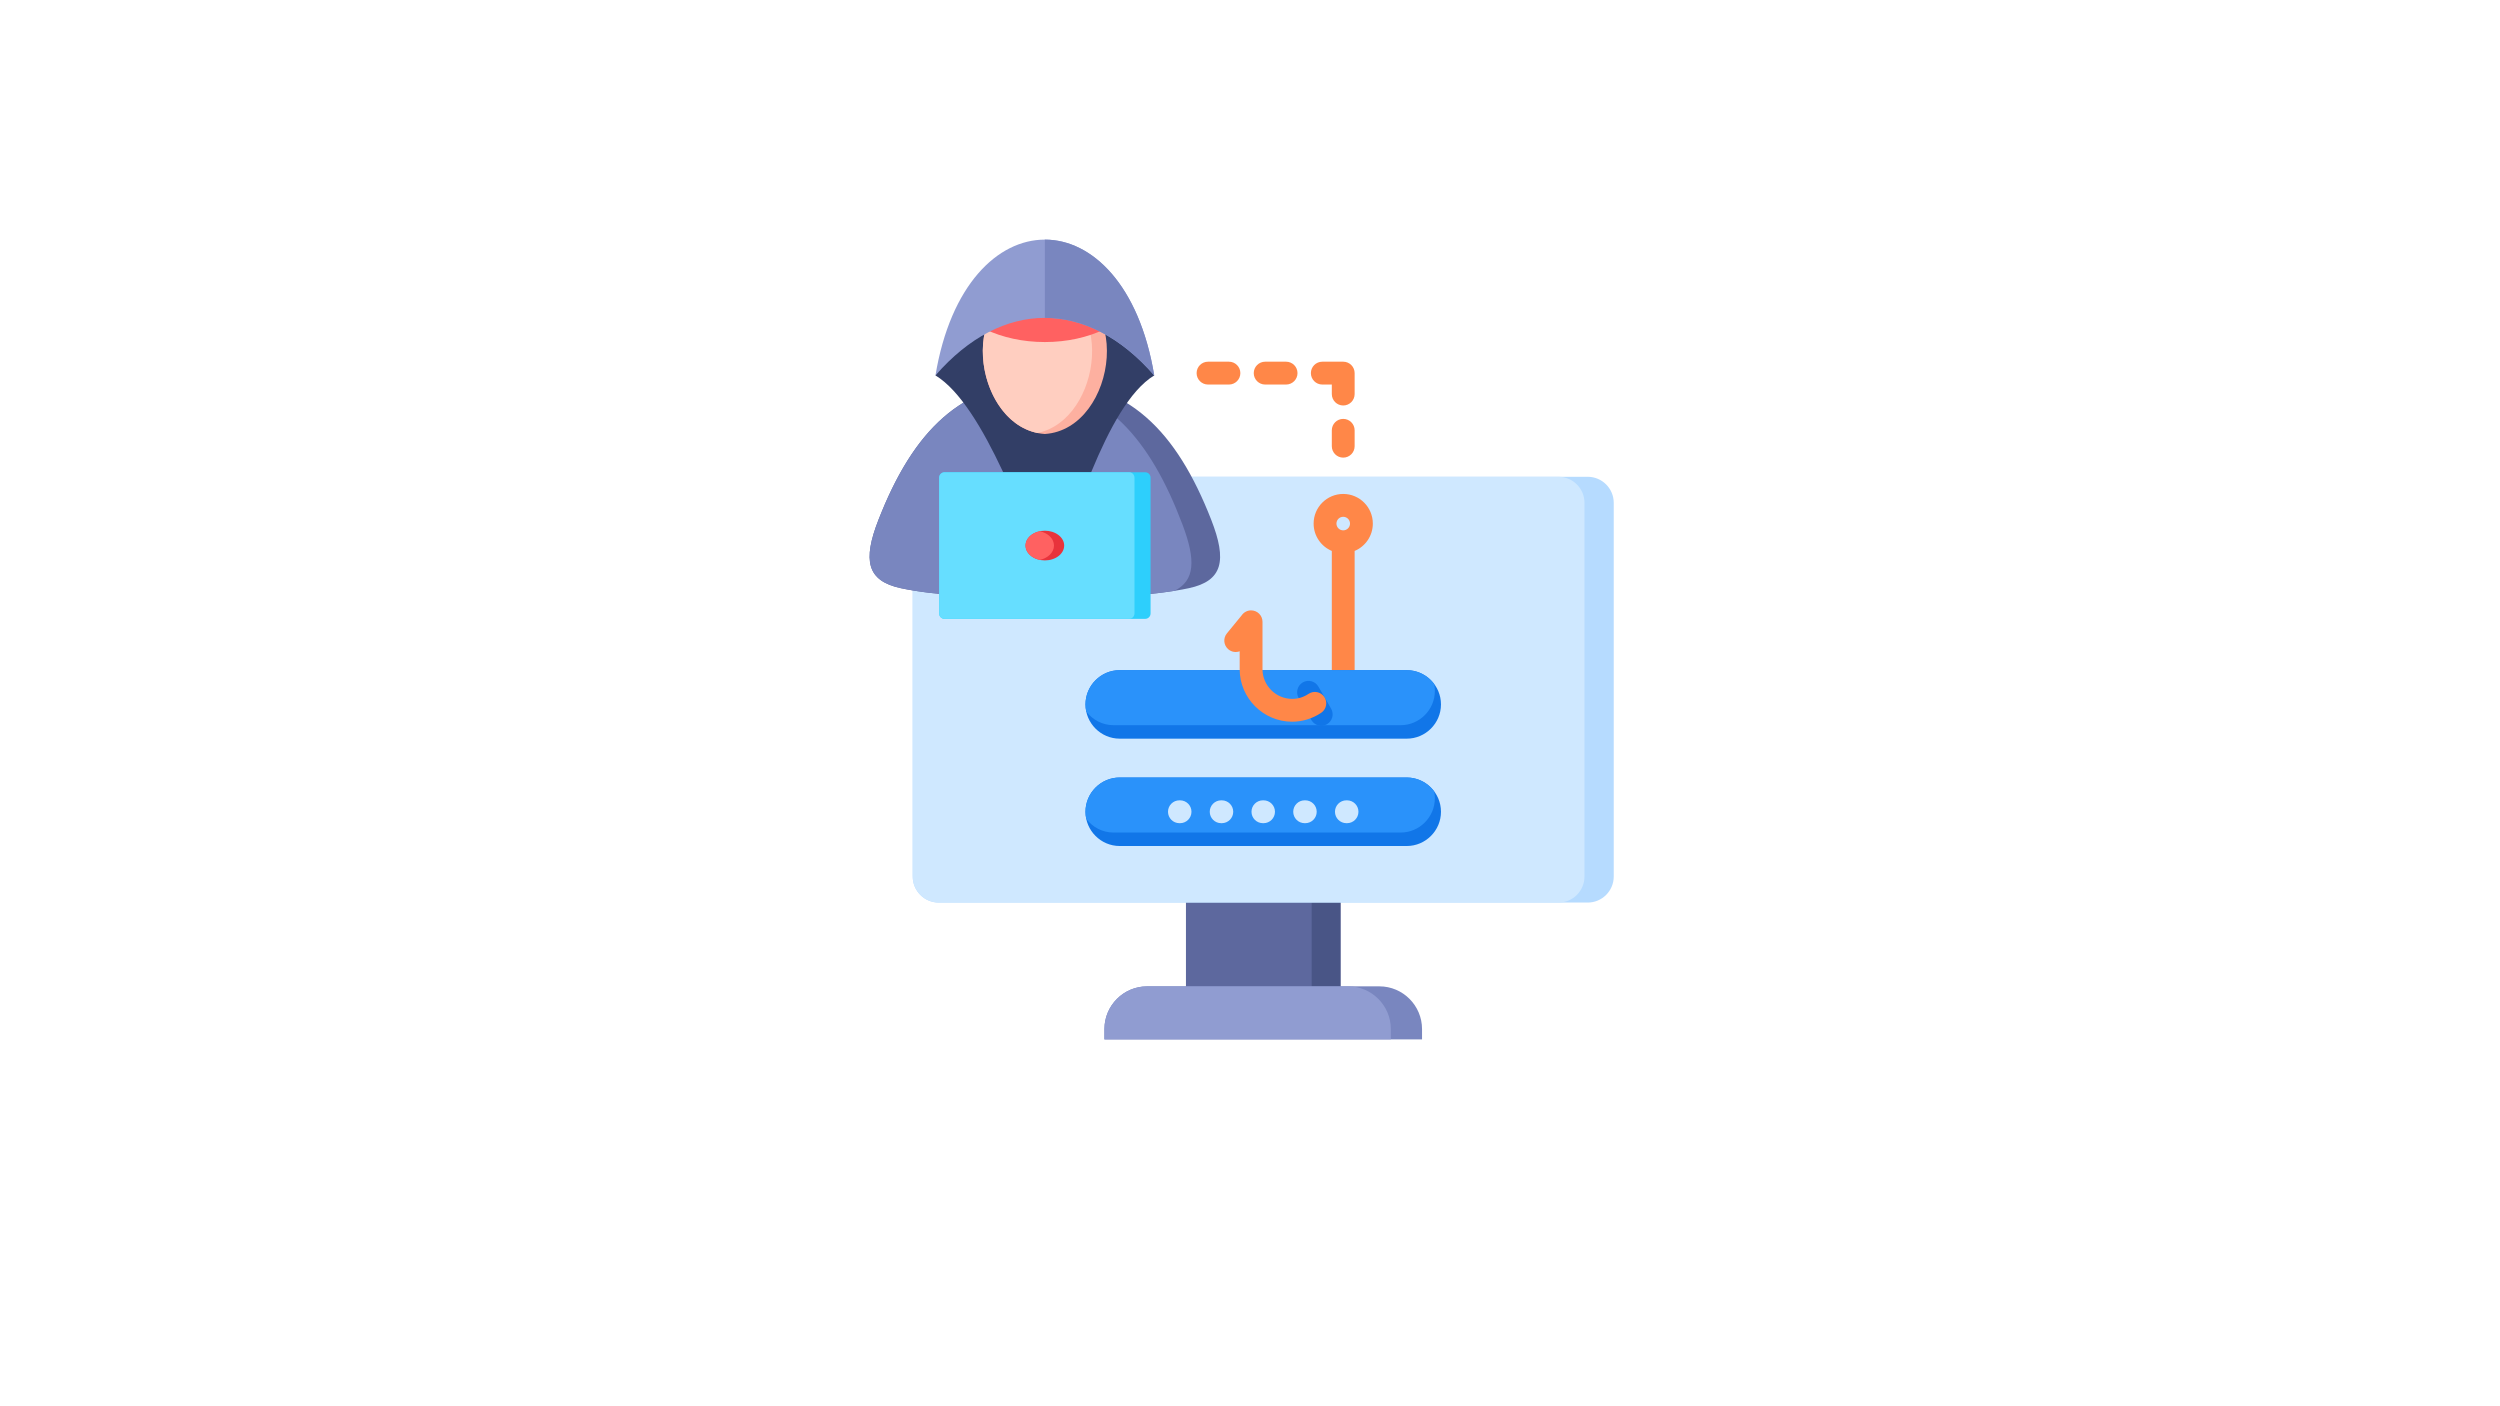 <svg xmlns="http://www.w3.org/2000/svg" xmlns:xlink="http://www.w3.org/1999/xlink" width="1920" zoomAndPan="magnify" viewBox="0 0 1440 810" height="1080" preserveAspectRatio="xMidYMid meet" version="1.0"><defs><clipPath id="f2fd627d41"><path d="M 525 274 L 929.512 274 L 929.512 520 L 525 520 Z M 525 274 " clip-rule="nonzero"/></clipPath><clipPath id="fd9030fc61"><path d="M 636 568 L 820 568 L 820 598.672 L 636 598.672 Z M 636 568 " clip-rule="nonzero"/></clipPath><clipPath id="0d4a894774"><path d="M 636 568 L 802 568 L 802 598.672 L 636 598.672 Z M 636 568 " clip-rule="nonzero"/></clipPath></defs><rect x="-144" width="1728" fill="#ffffff" y="-81" height="972" fill-opacity="1"/><rect x="-144" width="1728" fill="#ffffff" y="-81" height="972" fill-opacity="1"/><path fill="#5d689e" d="M 683.109 509.949 L 772.129 509.949 L 772.129 578.066 L 683.109 578.066 Z M 683.109 509.949 " fill-opacity="1" fill-rule="nonzero"/><path fill="#495586" d="M 755.527 509.949 L 772.129 509.949 L 772.129 578.066 L 755.527 578.066 Z M 755.527 509.949 " fill-opacity="1" fill-rule="nonzero"/><g clip-path="url(#f2fd627d41)"><path fill="#b6dbff" d="M 540.734 274.625 L 914.504 274.625 C 922.793 274.625 929.516 281.355 929.516 289.652 L 929.516 504.852 C 929.516 513.152 922.793 519.879 914.504 519.879 L 540.734 519.879 C 532.441 519.879 525.723 513.152 525.723 504.852 L 525.723 289.652 C 525.723 281.355 532.441 274.625 540.734 274.625 Z M 540.734 274.625 " fill-opacity="1" fill-rule="nonzero"/></g><path fill="#cfe8ff" d="M 540.734 274.625 L 897.652 274.625 C 905.938 274.625 912.66 281.359 912.66 289.652 L 912.66 504.852 C 912.66 513.148 905.938 519.879 897.648 519.879 L 540.734 519.879 C 532.449 519.879 525.723 513.148 525.723 504.855 L 525.723 289.652 C 525.723 281.359 532.449 274.625 540.734 274.625 Z M 540.734 274.625 " fill-opacity="1" fill-rule="nonzero"/><g clip-path="url(#fd9030fc61)"><path fill="#7986bf" d="M 660.715 568.137 L 794.52 568.137 C 808.055 568.137 819.094 579.188 819.094 592.738 L 819.094 598.707 L 636.141 598.707 L 636.141 592.738 C 636.141 579.188 647.18 568.137 660.715 568.137 Z M 660.715 568.137 " fill-opacity="1" fill-rule="evenodd"/></g><g clip-path="url(#0d4a894774)"><path fill="#909cd1" d="M 660.715 568.137 L 776.543 568.137 C 790.078 568.137 801.117 579.188 801.117 592.738 L 801.117 598.707 L 636.141 598.707 L 636.141 592.738 C 636.141 579.188 647.18 568.137 660.715 568.137 Z M 660.715 568.137 " fill-opacity="1" fill-rule="evenodd"/></g><path fill="#1176e8" d="M 644.941 447.844 L 810.297 447.844 C 821.137 447.844 830.004 456.723 830.004 467.57 C 830.004 478.422 821.137 487.301 810.297 487.301 L 644.941 487.301 C 634.102 487.301 625.234 478.422 625.234 467.57 C 625.234 456.723 634.102 447.844 644.941 447.844 Z M 644.941 447.844 " fill-opacity="1" fill-rule="evenodd"/><path fill="#ff8748" d="M 773.699 284.512 C 783.113 284.512 790.75 292.156 790.75 301.582 C 790.75 308.676 786.426 314.762 780.27 317.336 L 780.27 394.953 C 780.27 398.59 777.328 401.535 773.699 401.535 C 770.066 401.535 767.125 398.59 767.125 394.953 L 767.125 317.336 C 760.969 314.762 756.645 308.676 756.645 301.582 C 756.645 292.156 764.281 284.512 773.699 284.512 Z M 773.699 297.672 C 771.539 297.672 769.793 299.422 769.793 301.582 C 769.793 303.742 771.539 305.492 773.699 305.492 C 775.855 305.492 777.605 303.742 777.605 301.582 C 777.605 299.422 775.855 297.672 773.699 297.672 Z M 773.699 297.672 " fill-opacity="1" fill-rule="evenodd"/><path fill="#ff8748" d="M 728.73 221.496 C 725.102 221.496 722.16 218.551 722.16 214.918 C 722.16 211.281 725.102 208.336 728.73 208.336 L 740.785 208.336 C 744.414 208.336 747.359 211.281 747.359 214.918 C 747.359 218.551 744.414 221.496 740.785 221.496 Z M 695.82 221.496 C 692.188 221.496 689.246 218.551 689.246 214.918 C 689.246 211.281 692.188 208.336 695.82 208.336 L 707.871 208.336 C 711.504 208.336 714.445 211.281 714.445 214.918 C 714.445 218.551 711.504 221.496 707.871 221.496 Z M 780.27 226.98 C 780.27 230.617 777.328 233.562 773.695 233.562 C 770.066 233.562 767.125 230.617 767.125 226.98 L 767.125 221.496 L 761.645 221.496 C 758.016 221.496 755.07 218.551 755.07 214.918 C 755.07 211.281 758.016 208.336 761.645 208.336 L 773.695 208.336 C 777.328 208.336 780.27 211.281 780.27 214.918 Z M 780.27 257.016 C 780.27 260.648 777.328 263.594 773.695 263.594 C 770.066 263.594 767.125 260.648 767.125 257.016 L 767.125 247.863 C 767.125 244.23 770.066 241.281 773.695 241.281 C 777.328 241.281 780.27 244.23 780.27 247.863 Z M 780.27 257.016 " fill-opacity="1" fill-rule="evenodd"/><path fill="#1176e8" d="M 644.941 386.012 L 810.297 386.012 C 821.137 386.012 830.004 394.887 830.004 405.738 C 830.004 416.59 821.137 425.469 810.297 425.469 L 644.941 425.469 C 634.102 425.469 625.234 416.59 625.234 405.738 C 625.234 394.887 634.102 386.012 644.941 386.012 Z M 644.941 386.012 " fill-opacity="1" fill-rule="evenodd"/><path fill="#2a92fa" d="M 644.941 386.012 L 810.297 386.012 C 816.723 386.012 822.457 389.133 826.062 393.938 C 826.336 395.242 826.48 396.598 826.48 397.984 C 826.48 408.836 817.613 417.711 806.773 417.711 L 641.422 417.711 C 634.992 417.711 629.258 414.59 625.656 409.785 C 625.379 408.48 625.234 407.125 625.234 405.738 C 625.234 394.891 634.102 386.012 644.941 386.012 Z M 644.941 386.012 " fill-opacity="1" fill-rule="evenodd"/><path fill="#1176e8" d="M 748.027 402.035 C 746.211 398.898 747.281 394.879 750.414 393.062 C 753.547 391.246 757.559 392.316 759.375 395.453 L 766.719 408.184 C 768.531 411.32 767.461 415.336 764.328 417.156 C 761.195 418.973 757.184 417.902 755.367 414.766 L 748.023 402.035 Z M 748.027 402.035 " fill-opacity="1" fill-rule="evenodd"/><path fill="#ff8748" d="M 753.727 399.66 C 756.73 397.645 760.801 398.449 762.812 401.461 C 764.828 404.469 764.023 408.543 761.016 410.559 C 758.594 412.191 755.895 413.488 753 414.379 C 750.176 415.242 747.238 415.711 744.254 415.711 C 735.953 415.711 728.402 412.305 722.93 406.824 C 717.457 401.348 714.055 393.785 714.055 385.477 L 714.055 375.133 C 711.934 375.93 709.461 375.602 707.586 374.059 C 704.793 371.758 704.391 367.629 706.688 364.832 L 715.207 354.441 C 716.391 352.715 718.375 351.578 720.629 351.578 C 724.258 351.578 727.199 354.527 727.199 358.16 L 727.199 385.477 C 727.199 390.152 729.125 394.418 732.223 397.52 C 735.32 400.621 739.582 402.547 744.254 402.547 C 746.023 402.547 747.684 402.297 749.199 401.832 C 750.797 401.344 752.32 400.605 753.723 399.66 Z M 753.727 399.66 " fill-opacity="1" fill-rule="evenodd"/><path fill="#2a92fa" d="M 644.941 447.844 L 810.297 447.844 C 816.723 447.844 822.457 450.965 826.062 455.77 C 826.336 457.078 826.48 458.43 826.48 459.816 C 826.48 470.668 817.613 479.547 806.773 479.547 L 641.422 479.547 C 634.992 479.547 629.258 476.422 625.656 471.621 C 625.379 470.312 625.234 468.957 625.234 467.574 C 625.234 456.723 634.102 447.844 644.941 447.844 Z M 644.941 447.844 " fill-opacity="1" fill-rule="evenodd"/><path fill="#cfe8ff" d="M 679.344 474.152 C 675.715 474.152 672.77 471.207 672.77 467.57 C 672.77 463.938 675.715 460.992 679.344 460.992 L 679.719 460.992 C 683.348 460.992 686.289 463.938 686.289 467.57 C 686.289 471.207 683.348 474.152 679.719 474.152 Z M 775.52 474.152 C 771.891 474.152 768.945 471.207 768.945 467.57 C 768.945 463.938 771.891 460.992 775.52 460.992 L 775.895 460.992 C 779.523 460.992 782.469 463.938 782.469 467.57 C 782.469 471.207 779.523 474.152 775.895 474.152 Z M 751.477 474.152 C 747.848 474.152 744.902 471.207 744.902 467.57 C 744.902 463.938 747.848 460.992 751.477 460.992 L 751.852 460.992 C 755.48 460.992 758.422 463.938 758.422 467.57 C 758.422 471.207 755.48 474.152 751.852 474.152 Z M 727.434 474.152 C 723.801 474.152 720.859 471.207 720.859 467.57 C 720.859 463.938 723.801 460.992 727.434 460.992 L 727.805 460.992 C 731.438 460.992 734.379 463.938 734.379 467.57 C 734.379 471.207 731.438 474.152 727.805 474.152 Z M 703.387 474.152 C 699.758 474.152 696.816 471.207 696.816 467.57 C 696.816 463.938 699.758 460.992 703.387 460.992 L 703.762 460.992 C 707.395 460.992 710.336 463.938 710.336 467.57 C 710.336 471.207 707.395 474.152 703.762 474.152 Z M 703.387 474.152 " fill-opacity="1" fill-rule="evenodd"/><path fill="#5d689e" d="M 506.027 299.332 C 526.031 248.211 553.758 220.012 601.836 219.449 C 649.914 220.008 677.641 248.211 697.645 299.332 C 706.855 322.875 704.336 334.582 684.805 338.793 C 665.281 343.004 633.559 344.754 601.836 344.754 C 570.113 344.754 538.391 343.004 518.867 338.793 C 499.336 334.582 496.816 322.875 506.027 299.332 Z M 506.027 299.332 " fill-opacity="1" fill-rule="evenodd"/><path fill="#7986bf" d="M 506.027 299.332 C 524.844 251.242 550.5 223.438 593.496 219.844 C 636.594 223.508 662.293 252.312 681.133 302.195 C 688.863 322.656 688.332 334.484 676.422 340.34 C 656.867 343.438 629.352 344.758 601.836 344.758 C 570.113 344.758 538.391 343.004 518.867 338.793 C 499.336 334.582 496.816 322.879 506.027 299.332 Z M 506.027 299.332 " fill-opacity="1" fill-rule="evenodd"/><path fill="#323e66" d="M 604.457 336.25 C 591.742 305.824 567.074 233.344 538.828 216.242 C 579.711 143.98 642.867 173.27 664.844 216.242 C 636.598 233.344 617.168 305.824 604.457 336.25 Z M 604.457 336.25 " fill-opacity="1" fill-rule="evenodd"/><path fill="#fdb0a0" d="M 601.836 249.98 C 559.879 247.254 548.797 163.926 601.836 163.926 C 654.879 163.926 643.797 247.254 601.836 249.98 Z M 601.836 249.98 " fill-opacity="1" fill-rule="evenodd"/><path fill="#ffcec0" d="M 597.578 249.398 C 560.293 241.777 551.164 168.344 597.578 164.125 C 643.988 168.344 634.859 241.777 597.578 249.398 Z M 597.578 249.398 " fill-opacity="1" fill-rule="evenodd"/><path fill="#ff6161" d="M 567.648 189.746 C 571.426 175.281 582.258 163.926 601.836 163.926 C 621.414 163.926 632.246 175.281 636.023 189.746 C 626.434 194.32 614.617 197.023 601.836 197.023 C 589.055 197.023 577.238 194.32 567.648 189.746 Z M 567.648 189.746 " fill-opacity="1" fill-rule="evenodd"/><path fill="#909cd1" d="M 538.828 216.242 C 577.262 172.043 626.41 172.043 664.844 216.242 C 647.566 111.945 556.105 111.945 538.828 216.242 Z M 538.828 216.242 " fill-opacity="1" fill-rule="evenodd"/><path fill="#7986bf" d="M 601.836 183.094 C 623.734 183.094 645.629 194.145 664.844 216.242 C 656.207 164.094 629.023 138.02 601.836 138.02 Z M 601.836 183.094 " fill-opacity="1" fill-rule="evenodd"/><path fill="#2dcffc" d="M 544.07 272.008 L 659.602 272.008 C 661.332 272.008 662.734 273.41 662.734 275.141 L 662.734 353.34 C 662.734 355.07 661.332 356.473 659.602 356.473 L 544.07 356.473 C 542.34 356.473 540.938 355.07 540.938 353.34 L 540.938 275.141 C 540.938 273.414 542.34 272.008 544.07 272.008 Z M 544.07 272.008 " fill-opacity="1" fill-rule="nonzero"/><path fill="#66deff" d="M 544.07 272.008 L 650.332 272.008 C 652.062 272.008 653.465 273.41 653.465 275.141 L 653.465 353.336 C 653.465 355.07 652.062 356.473 650.332 356.473 L 544.07 356.473 C 542.34 356.473 540.938 355.07 540.938 353.336 L 540.938 275.141 C 540.938 273.41 542.34 272.008 544.07 272.008 Z M 544.07 272.008 " fill-opacity="1" fill-rule="nonzero"/><path fill="#e8333c" d="M 612.965 314.238 C 612.965 314.801 612.895 315.359 612.75 315.91 C 612.609 316.461 612.398 316.996 612.117 317.516 C 611.84 318.035 611.496 318.527 611.09 318.992 C 610.684 319.461 610.223 319.895 609.707 320.289 C 609.188 320.688 608.625 321.043 608.02 321.355 C 607.41 321.668 606.77 321.93 606.094 322.145 C 605.422 322.359 604.727 322.523 604.008 322.633 C 603.293 322.742 602.566 322.797 601.836 322.797 C 601.105 322.797 600.383 322.742 599.668 322.633 C 598.949 322.523 598.254 322.359 597.578 322.145 C 596.902 321.93 596.262 321.668 595.656 321.355 C 595.047 321.043 594.484 320.688 593.969 320.289 C 593.453 319.895 592.992 319.461 592.586 318.992 C 592.18 318.527 591.836 318.035 591.555 317.516 C 591.277 316.996 591.066 316.461 590.922 315.91 C 590.781 315.359 590.711 314.801 590.711 314.238 C 590.711 313.68 590.781 313.121 590.922 312.57 C 591.066 312.02 591.277 311.484 591.555 310.965 C 591.836 310.445 592.18 309.953 592.586 309.484 C 592.992 309.02 593.453 308.586 593.969 308.188 C 594.484 307.793 595.047 307.438 595.656 307.125 C 596.262 306.812 596.902 306.551 597.578 306.336 C 598.254 306.121 598.949 305.957 599.668 305.848 C 600.383 305.738 601.105 305.684 601.836 305.684 C 602.566 305.684 603.293 305.738 604.008 305.848 C 604.727 305.957 605.422 306.121 606.094 306.336 C 606.77 306.551 607.41 306.812 608.02 307.125 C 608.625 307.438 609.188 307.793 609.707 308.188 C 610.223 308.586 610.684 309.02 611.09 309.484 C 611.496 309.953 611.84 310.445 612.117 310.965 C 612.398 311.484 612.609 312.02 612.75 312.57 C 612.895 313.121 612.965 313.68 612.965 314.238 Z M 612.965 314.238 " fill-opacity="1" fill-rule="nonzero"/><path fill="#ff6161" d="M 598.902 322.496 C 594.18 321.504 590.707 318.184 590.707 314.238 C 590.707 310.293 594.18 306.973 598.902 305.984 C 603.621 306.973 607.094 310.293 607.094 314.238 C 607.094 318.184 603.621 321.504 598.902 322.496 Z M 598.902 322.496 " fill-opacity="1" fill-rule="evenodd"/></svg>